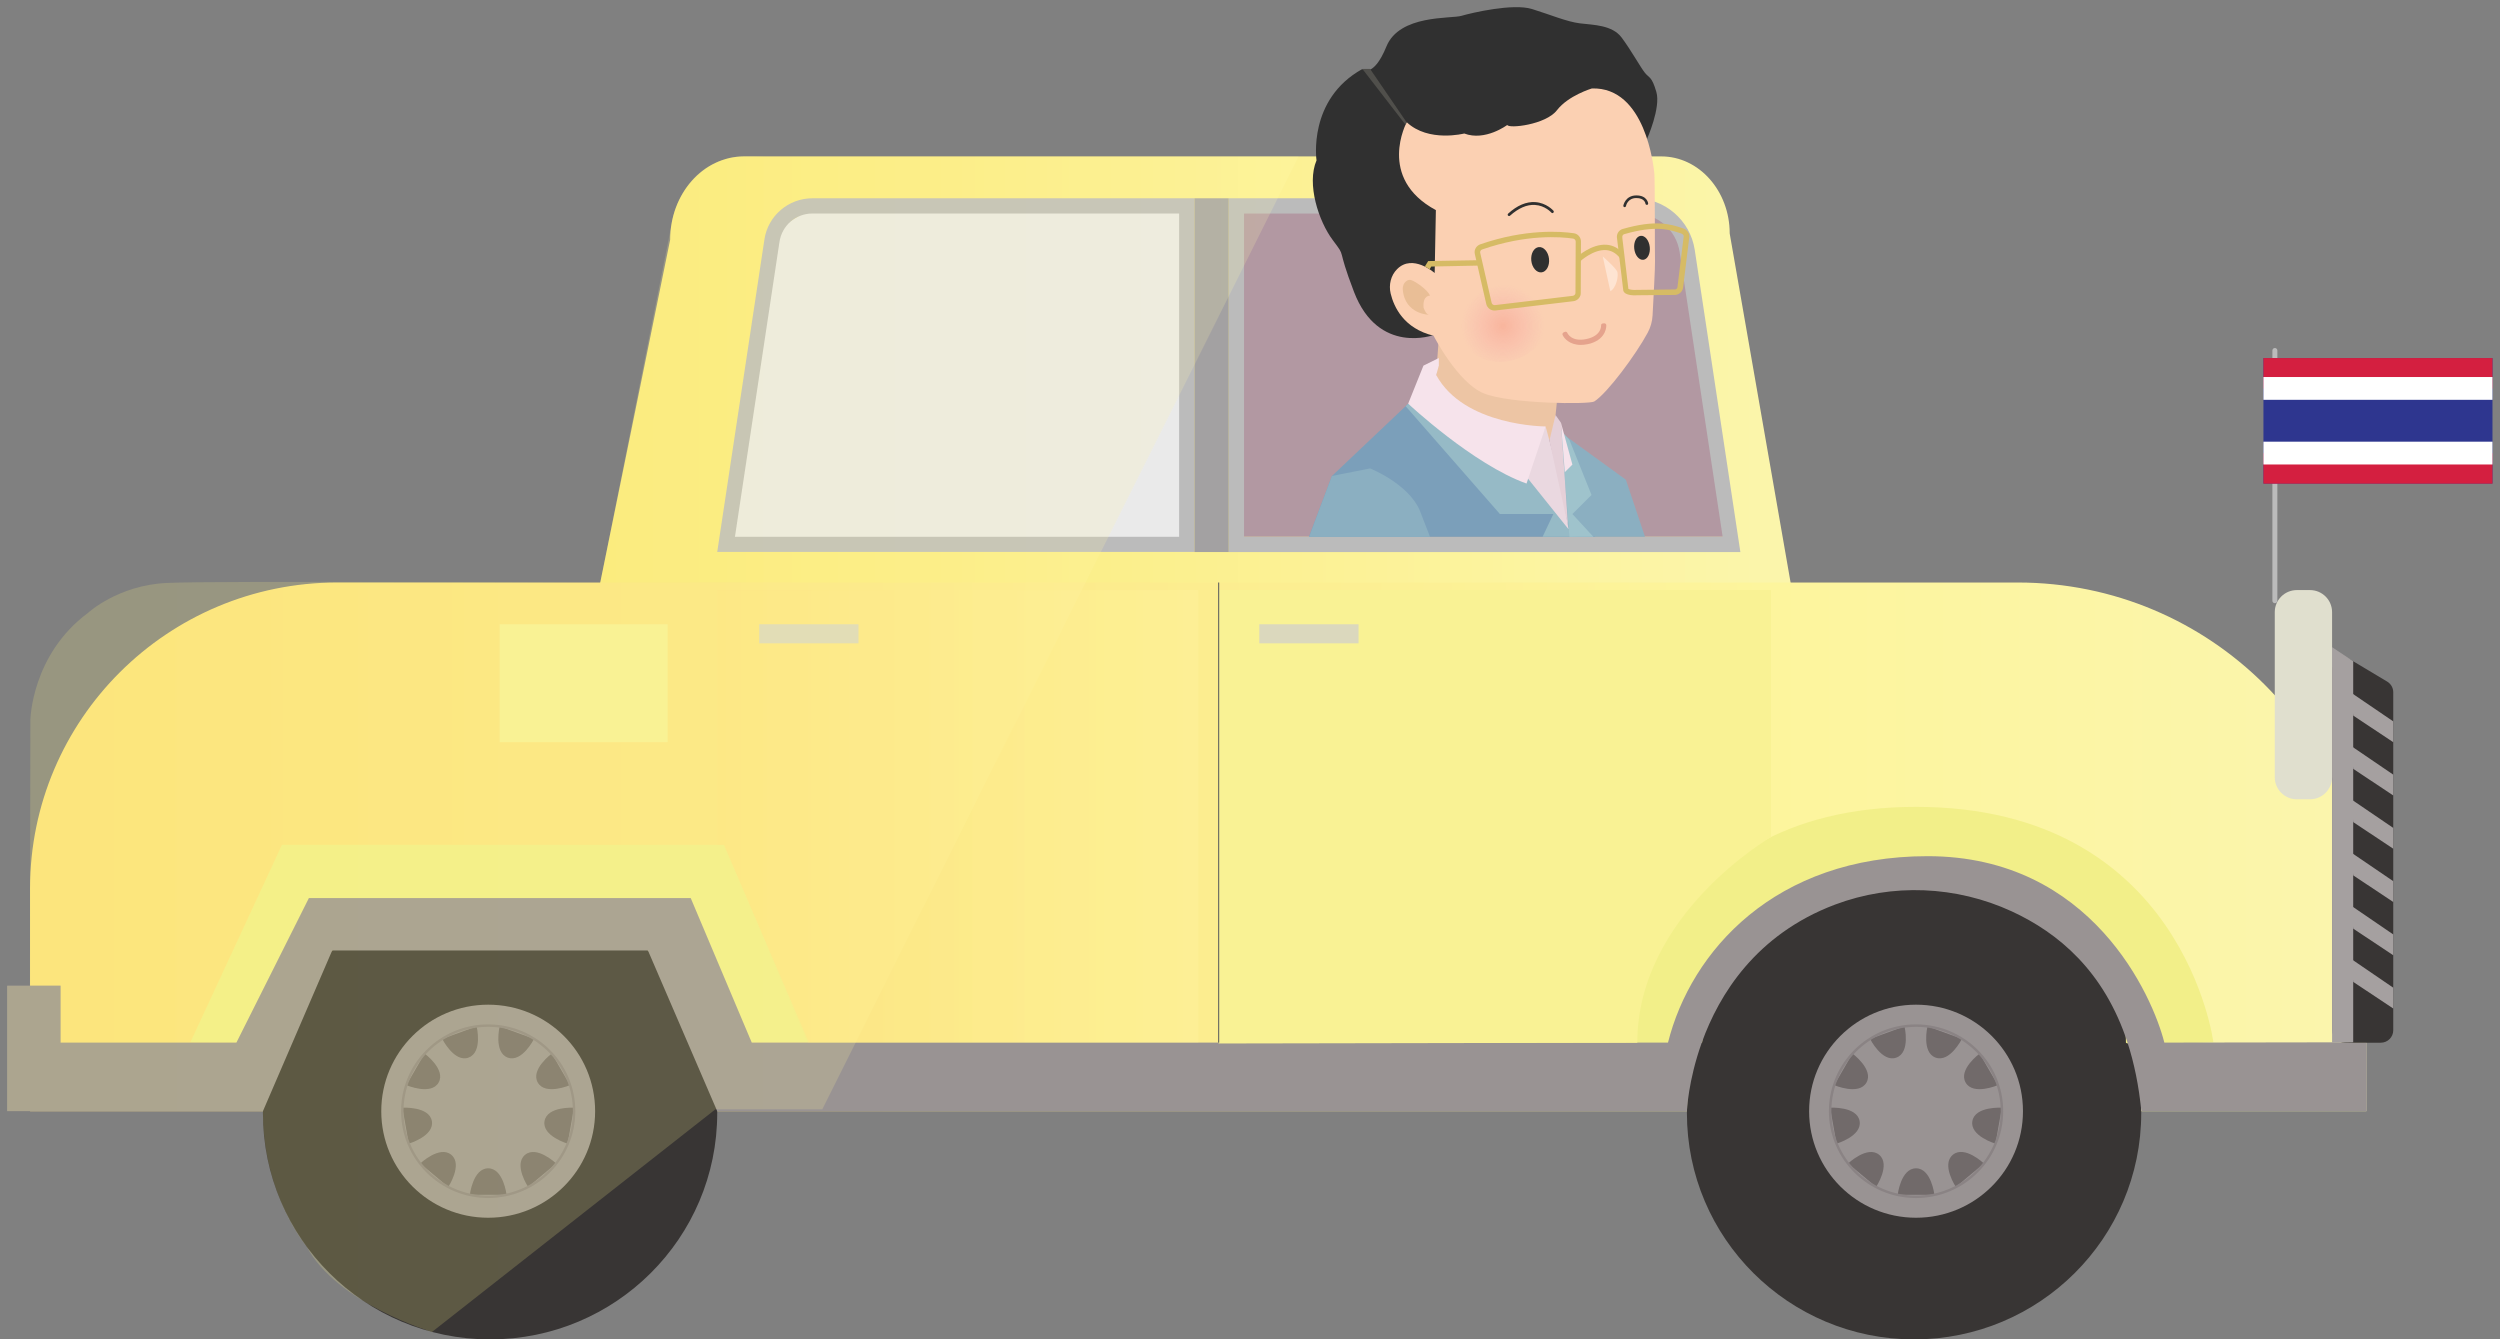 <?xml version="1.0" encoding="utf-8"?>
<!-- Generator: Adobe Illustrator 17.0.0, SVG Export Plug-In . SVG Version: 6.00 Build 0)  -->
<!DOCTYPE svg PUBLIC "-//W3C//DTD SVG 1.1//EN" "http://www.w3.org/Graphics/SVG/1.1/DTD/svg11.dtd">
<svg version="1.1" id="Layer_1" xmlns="http://www.w3.org/2000/svg" xmlns:xlink="http://www.w3.org/1999/xlink" x="0px" y="0px"
	 width="700px" height="375px" viewBox="0 0 700 375" enable-background="new 0 0 700 375" xml:space="preserve">
<rect x="0" y="0" width="700" height="375" fill="#808080" stroke="none"/>
<g id="รถในหลวง">
	<g>
		
			<line fill="none" stroke="#BBBBBB" stroke-width="1.388" stroke-linecap="round" stroke-miterlimit="10" x1="636.965" y1="168.198" x2="636.965" y2="98.14"/>
		
			<linearGradient id="SVGID_1_" gradientUnits="userSpaceOnUse" x1="124.415" y1="462.83" x2="395.671" y2="462.83" gradientTransform="matrix(1.304 0 0 -1.304 -5.301 734.334)">
			<stop  offset="3.356507e-007" style="stop-color:#FAE979"/>
			<stop  offset="0.293" style="stop-color:#FBED83"/>
			<stop  offset="0.78" style="stop-color:#FCF4A0"/>
			<stop  offset="1" style="stop-color:#FBF5AD"/>
		</linearGradient>
		<path fill="url(#SVGID_1_)" d="M510.835,217.39H156.993L187.64,67.146c0-12.889,9.271-23.353,20.729-23.353h256.788
			c10.565,0,19.158,9.666,19.158,21.573L510.835,217.39z"/>
		<path fill="#B298A2" d="M347.282,58.707v91.601h135.771c0,0-8.563-91.601-17.095-89.453L347.282,58.707z"/>
		
			<linearGradient id="SVGID_2_" gradientUnits="userSpaceOnUse" x1="10.51" y1="381.164" x2="512.031" y2="381.164" gradientTransform="matrix(1.304 0 0 -1.304 -5.301 734.334)">
			<stop  offset="2.024560e-007" style="stop-color:#FBE27C"/>
			<stop  offset="0.289" style="stop-color:#FBE683"/>
			<stop  offset="0.746" style="stop-color:#FDF59D"/>
			<stop  offset="0.957" style="stop-color:#FBF5AA"/>
			<stop  offset="1" style="stop-color:#FBF5AD"/>
		</linearGradient>
		<path fill="url(#SVGID_2_)" d="M662.623,311.139H8.409v-62.326c0-47.35,38.501-85.709,86.027-85.709h470.516
			c53.933,0,97.639,43.545,97.639,97.278v50.757H662.623z"/>
		<ellipse fill="#383534" cx="137.219" cy="311.661" rx="63.604" ry="63.369"/>
		<path fill="#EDC5A4" d="M402.847,94.917l-1.078,14.914c0,0,9.61,11.723,19.251,11.723c0,0,11.766,3.191,13.891,1.074l1.078-10.648
			L402.847,94.917z"/>
		<ellipse fill="#383534" cx="535.938" cy="311.661" rx="63.604" ry="63.369"/>
		<g>
			<ellipse fill="#999393" cx="136.695" cy="311.139" rx="29.939" ry="29.828"/>
			<path fill="#716A6A" d="M131.552,334.553c0,0,0.862-7.426,5.144-7.426c4.281,0,5.144,7.426,5.144,7.426H131.552z"/>
			<path fill="#716A6A" d="M147.876,332.344c0,0-4.158-6.229-0.862-8.991c3.265-2.731,8.717,2.424,8.717,2.424L147.876,332.344z"/>
			<path fill="#716A6A" d="M158.934,320.222c0,0-7.207-2.117-6.468-6.322c0.739-4.204,8.255-3.744,8.255-3.744L158.934,320.222z"/>
			<path fill="#716A6A" d="M159.611,303.835c0,0-6.899,2.977-9.025-0.706c-2.125-3.682,3.912-8.132,3.912-8.132L159.611,303.835z"/>
			<path fill="#716A6A" d="M149.539,290.885c0,0-3.357,6.69-7.361,5.248c-4.004-1.442-2.279-8.746-2.279-8.746L149.539,290.885z"/>
			<path fill="#716A6A" d="M133.461,287.387c0,0,1.756,7.273-2.279,8.746c-4.004,1.442-7.361-5.248-7.361-5.248L133.461,287.387z"/>
			<path fill="#716A6A" d="M118.892,294.997c0,0,6.037,4.45,3.912,8.132c-2.125,3.682-9.025,0.706-9.025,0.706L118.892,294.997z"/>
			<path fill="#716A6A" d="M112.671,310.157c0,0,7.515-0.46,8.255,3.744c0.739,4.204-6.468,6.322-6.468,6.322L112.671,310.157z"/>
			<path fill="#716A6A" d="M117.66,325.777c0,0,5.452-5.155,8.717-2.424s-0.862,8.991-0.862,8.991L117.66,325.777z"/>
			
				<ellipse fill="none" stroke="#8A8384" stroke-width="0.694" stroke-miterlimit="10" cx="136.695" cy="311.139" rx="24.056" ry="23.967"/>
		</g>
		<g>
			<polygon fill="#F2EF89" points="53.317,291.837 78.943,236.569 202.671,236.569 226.48,291.837 205.998,291.96 182.804,263.697 
				91.11,263.697 67.917,291.96 			"/>
		</g>
		<g>
			<ellipse fill="#999393" cx="536.492" cy="311.139" rx="29.939" ry="29.828"/>
			<path fill="#716A6A" d="M531.349,334.553c0,0,0.862-7.426,5.144-7.426s5.144,7.426,5.144,7.426H531.349z"/>
			<path fill="#716A6A" d="M547.642,332.344c0,0-4.158-6.229-0.862-8.991c3.296-2.762,8.717,2.424,8.717,2.424L547.642,332.344z"/>
			<path fill="#716A6A" d="M558.731,320.222c0,0-7.207-2.117-6.468-6.322c0.739-4.204,8.255-3.744,8.255-3.744L558.731,320.222z"/>
			<path fill="#716A6A" d="M559.408,303.835c0,0-6.899,2.977-9.025-0.706c-2.125-3.682,3.912-8.132,3.912-8.132L559.408,303.835z"/>
			<path fill="#716A6A" d="M549.337,290.885c0,0-3.357,6.69-7.362,5.248c-4.004-1.442-2.279-8.746-2.279-8.746L549.337,290.885z"/>
			<path fill="#716A6A" d="M533.258,287.387c0,0,1.756,7.273-2.279,8.746c-4.004,1.442-7.361-5.248-7.361-5.248L533.258,287.387z"/>
			<path fill="#716A6A" d="M518.689,294.997c0,0,6.037,4.45,3.912,8.132c-2.125,3.682-9.025,0.706-9.025,0.706L518.689,294.997z"/>
			<path fill="#716A6A" d="M512.437,310.157c0,0,7.515-0.46,8.255,3.744c0.739,4.204-6.468,6.322-6.468,6.322L512.437,310.157z"/>
			<path fill="#716A6A" d="M517.457,325.777c0,0,5.452-5.155,8.717-2.424c3.265,2.731-0.862,8.991-0.862,8.991L517.457,325.777z"/>
			
				<ellipse fill="none" stroke="#8A8384" stroke-width="0.694" stroke-miterlimit="10" cx="536.492" cy="311.139" rx="24.056" ry="23.967"/>
		</g>
		<path fill="#F2EF89" d="M455.27,292.174c0,0,6.376-66.253,81.222-66.253c74.846,0,83.255,65.916,83.255,65.916
			s-24.487,1.166-24.487,0.092c0-40.108-55.596-46.859-55.596-46.859s-60.062,8.684-63.081,46.859L455.27,292.174z"/>
		<path fill="#999393" d="M8.409,311.139h65.206l19.405-45.018h88.399l19.405,45.018h271.511c0,0,0.308-8.5,4.189-19.272
			c4.805-13.38,15.154-30.227,37.269-38.574c16.047-6.045,33.974-5.278,49.528,1.903c12.936,5.984,25.842,16.632,32.403,36.794
			c1.817,5.616,3.142,11.937,3.85,19.118h63.081v-19.272l-56.643,0.092c-3.203-12.766-20.298-52.199-66.284-52.199
			c-42.752,0-66.284,26.636-72.69,52.199H210.494L193.4,251.452H86.49l-20.298,40.476H8.471v19.21H8.409z"/>
		<path fill="#383534" d="M653.044,187.746v100.746c0,1.903,1.571,3.468,3.481,3.468h10.103c1.91,0,3.481-1.565,3.481-3.468v-94.67
			c0-1.227-0.647-2.332-1.694-2.977l-10.103-6.045C656,183.388,653.044,185.046,653.044,187.746z"/>
		<polygon fill="#A5A0A0" points="652.982,181.21 652.982,291.96 658.896,291.837 658.896,185.138 		"/>
		<polygon fill="#A5A0A0" points="658.341,193.975 670.107,201.985 670.107,207.815 658.896,200.358 		"/>
		<polygon fill="#A5A0A0" points="658.341,208.889 670.107,216.899 670.107,222.729 658.896,215.272 		"/>
		<polygon fill="#A5A0A0" points="658.341,223.803 670.107,231.813 670.107,237.643 658.896,230.186 		"/>
		<polygon fill="#A5A0A0" points="658.341,238.717 670.107,246.727 670.107,252.557 658.896,245.1 		"/>
		<polygon fill="#A5A0A0" points="658.341,253.601 670.107,261.641 670.107,267.471 658.896,260.014 		"/>
		<polygon fill="#EAEAEA" points="332.313,58.707 332.313,151.382 205.104,151.382 217.918,64.046 226.48,58.707 		"/>
		<polygon fill="#A5A0A0" points="658.341,268.515 670.107,276.555 670.107,282.385 658.896,274.928 		"/>
		<path fill="#E0DFCE" d="M646.791,223.803h-3.665c-3.419,0-6.191-2.762-6.191-6.168V171.39c0-3.406,2.772-6.168,6.191-6.168h3.665
			c3.419,0,6.191,2.762,6.191,6.168v46.246C652.982,221.011,650.21,223.803,646.791,223.803z"/>
		<path fill="#F9F294" d="M495.866,165.222v69.169c0,0-37.392,21.573-37.423,57.569l-117.229,0.215V165.222L495.866,165.222
			L495.866,165.222z"/>
		<rect x="352.61" y="174.796" fill="#DBD8BD" width="27.783" height="5.34"/>
		
			<linearGradient id="SVGID_3_" gradientUnits="userSpaceOnUse" x1="158.015" y1="387.704" x2="261.27" y2="387.704" gradientTransform="matrix(1.304 0 0 -1.304 -5.301 734.334)">
			<stop  offset="3.356507e-007" style="stop-color:#FBDB79"/>
			<stop  offset="0.293" style="stop-color:#FCE283"/>
			<stop  offset="0.78" style="stop-color:#FDF59F"/>
			<stop  offset="1" style="stop-color:#FBF5AD"/>
		</linearGradient>
		<polygon opacity="0.19" fill="url(#SVGID_3_)" enable-background="new    " points="200.823,165.222 200.823,236.569 
			202.979,236.569 226.172,291.96 335.516,291.96 335.516,165.222 		"/>
		<rect x="212.589" y="174.796" fill="#DBD8BD" width="27.783" height="5.34"/>
		<g>
			<path fill="#BBBBBB" d="M457.704,59.781c6.345,0,11.643,4.542,12.598,10.802l12.043,79.725H348.329V70.429V59.781H457.704
				 M457.704,55.515H344.079v14.914v84.144h143.225l-12.782-84.635C473.258,61.653,466.112,55.515,457.704,55.515L457.704,55.515z"
				/>
		</g>
		<g>
			<path fill="#BBBBBB" d="M330.156,59.781v90.527H205.782l12.474-82.61c0.708-4.603,4.589-7.917,9.24-7.917H330.156
				 M334.438,55.515H227.497c-6.745,0-12.474,4.91-13.46,11.538l-13.214,87.489h133.615L334.438,55.515L334.438,55.515z"/>
		</g>
		<rect x="334.438" y="55.515" fill="#A3A1A2" width="9.61" height="99.058"/>
		<rect x="2.002" y="275.971" fill="#999393" width="14.969" height="35.137"/>
		<g>
			<rect x="633.762" y="100.257" fill="#2E368F" width="64.128" height="35.137"/>
			<rect x="633.762" y="100.257" fill="#D41F40" width="64.128" height="8.531"/>
			<rect x="633.762" y="126.893" fill="#D41F40" width="64.128" height="8.531"/>
			<rect x="633.762" y="123.671" fill="#FFFFFF" width="64.128" height="6.383"/>
			<rect x="633.762" y="105.566" fill="#FFFFFF" width="64.128" height="6.383"/>
		</g>
		<g>
			<path fill="#303030" d="M401.492,93.782c0,0-15.524,5.769-22.362-12.029c-5.144-13.441-1.94-9.175-5.945-14.515
				c-3.943-5.247-7.392-15.681-4.559-22.34c0,0-2.526-17.062,12.813-25.562c0,0,3.049,2.731,6.745-6.291
				c3.665-9.053,18.142-7.733,21.068-8.623c2.926-0.859,14.415-3.529,19.682-1.903c5.267,1.626,9.733,3.56,13.46,4.02
				s9.025,0.43,11.674,3.989c2.68,3.59,5.205,8.224,6.499,9.851c1.294,1.596,1.91,0.951,3.203,5.34
				c1.324,4.388-2.618,13.226-2.618,13.226L401.492,93.782z"/>
			<path fill="#FBD0B2" d="M401.707,76.444c0,0-6.129-5.462-10.503-1.105c-1.786,1.78-2.402,4.419-1.817,6.874
				c0.924,3.774,3.665,9.758,12.012,11.784c0,0,6.715,13.103,13.984,16.111c7.269,3.007,29.692,3.161,31.017,2.302
				c3.604-2.271,11.612-13.042,14.969-19.272c0.801-1.504,1.263-3.13,1.355-4.849c0.246-4.388,0.739-13.901,0.678-15.129
				c-0.062-1.565,0-22.647-0.185-24.58c-0.185-1.933-2.495-24.304-17.495-23.813c0,0-6.591,1.964-9.764,6.076
				c-3.142,4.112-13.583,5.217-13.922,4.143c0,0-6.191,4.634-12.043,2.394c0,0-10.01,2.578-16.109-3.161
				c0,0-8.47,15.65,8.162,24.611L401.707,76.444z"/>
			
				<radialGradient id="SVGID_4_" cx="876.982" cy="2631.973" r="6.05" gradientTransform="matrix(1.851 -0.55 -0.552 -1.844 250.367 5426.983)" gradientUnits="userSpaceOnUse">
				<stop  offset="6.713014e-007" style="stop-color:#F3776B;stop-opacity:0.3"/>
				<stop  offset="0.577" style="stop-color:#F27893;stop-opacity:0.127"/>
				<stop  offset="1" style="stop-color:#F27BAA;stop-opacity:0"/>
			</radialGradient>
			<path fill="url(#SVGID_4_)" d="M433.155,86.939c1.694,5.616-2.372,11.815-9.025,13.779c-6.684,1.995-13.46-0.982-15.154-6.598
				c-1.694-5.616,2.372-11.815,9.025-13.779C424.685,78.346,431.492,81.323,433.155,86.939z"/>
			<g>
				<path fill="#D6BB65" d="M440.978,84.238c-0.123,0.031-0.246,0.061-0.4,0.092l-21.838,2.608c-1.201,0.153-2.31-0.644-2.587-1.811
					l-3.203-13.993c-0.277-1.166,0.4-2.332,1.54-2.731c12.69-4.388,22.546-3.621,26.181-3.099c1.14,0.153,2.002,1.166,2.002,2.332
					l-0.062,14.392C442.642,83.042,441.933,83.931,440.978,84.238z M414.459,70.797l3.203,13.993
					c0.092,0.399,0.493,0.675,0.893,0.644l21.838-2.608c0.4-0.061,0.739-0.399,0.739-0.798l0.062-14.392
					c0-0.399-0.308-0.767-0.708-0.829c-3.542-0.522-13.09-1.258-25.472,3.038C414.613,69.969,414.366,70.368,414.459,70.797
					L414.459,70.797z"/>
			</g>
			<g>
				<path fill="#D6BB65" d="M469.562,82.489c-0.123,0.031-0.246,0.061-0.4,0.092h-0.092l-10.596,0.092
					c-0.462,0.031-3.604,0.246-3.973-1.381V81.2l-1.725-14.392c-0.246-1.197,0.431-2.363,1.571-2.7c0,0,0,0,0.031,0
					c9.271-2.67,13.429-1.32,16.756-0.215c1.17,0.368,1.879,1.258,1.879,2.302v0.092l-1.725,14.055
					C471.225,81.323,470.517,82.213,469.562,82.489z M469.038,81.047c0.4-0.061,0.678-0.399,0.678-0.798v-0.092l1.725-14.024
					c-0.031-0.491-0.585-0.737-0.832-0.798c-3.296-1.074-7.023-2.302-15.862,0.245l0,0c-0.37,0.123-0.585,0.522-0.493,0.951v0.092
					l1.694,14.269c0.339,0.215,1.602,0.368,2.372,0.276h0.092L469.038,81.047z"/>
			</g>
			<g>
				<path fill="#D6BB65" d="M453.545,72.209c-1.047-1.32-2.341-2.056-3.789-2.179c-3.604-0.276-7.331,3.13-7.361,3.191l-1.047-1.105
					c0.185-0.153,4.22-3.897,8.501-3.59c1.91,0.153,3.573,1.074,4.897,2.762L453.545,72.209z"/>
			</g>
			<g>
				<polygon fill="#D6BB65" points="414.336,74.357 400.752,74.633 400.29,75.4 398.966,74.603 399.89,73.099 414.305,72.853 				
					"/>
			</g>
			
				<ellipse transform="matrix(-0.108 -0.994 0.994 -0.108 405.599 509.329)" fill="#303030" cx="431.344" cy="72.665" rx="3.56" ry="2.495"/>
			
				<ellipse transform="matrix(-0.108 -0.994 0.994 -0.108 440.519 533.982)" fill="#303030" cx="459.866" cy="69.323" rx="3.376" ry="2.187"/>
			<path fill="#FEE4D2" d="M448.771,71.81c0,0,3.758,3.253,4.096,4.358c0.339,1.105-0.277,4.45-1.971,5.37"/>
			<path fill="#E5A38D" d="M449.757,91.02c0-0.153-0.062-0.276-0.185-0.368c-0.092-0.092-0.246-0.123-0.4-0.123l-0.37,0.031
				c-0.308,0.031-0.524,0.276-0.493,0.552c0,0.123,0.154,2.885-4.066,3.805s-5.359-1.596-5.39-1.718
				c-0.123-0.276-0.431-0.399-0.708-0.276l-0.339,0.153c-0.277,0.123-0.4,0.43-0.277,0.706c0.37,0.89,1.91,2.793,5.082,2.793
				c0.585,0,1.263-0.061,1.971-0.215c0.277-0.061,0.524-0.123,0.77-0.184l0,0C449.942,94.764,449.788,91.174,449.757,91.02z"/>
			<g>
				<path fill="#303030" d="M434.788,59.658c-0.154,0.031-0.308,0-0.4-0.123c-0.031-0.031-1.756-1.995-4.589-2.148
					c-2.279-0.153-4.62,0.89-6.992,3.007c-0.154,0.153-0.4,0.123-0.554-0.031c-0.154-0.153-0.123-0.399,0.031-0.552
					c2.526-2.302,5.082-3.376,7.577-3.222c3.172,0.215,5.021,2.332,5.113,2.424c0.123,0.153,0.123,0.399-0.031,0.522
					C434.88,59.627,434.818,59.658,434.788,59.658z"/>
			</g>
			<g>
				<path fill="#303030" d="M461.215,57.356c-0.031,0-0.062,0-0.062,0c-0.216,0.031-0.4-0.123-0.431-0.338
					c0-0.061-0.216-1.596-2.587-1.565c-2.433,0.031-2.834,2.148-2.864,2.24c-0.031,0.215-0.246,0.338-0.431,0.307
					c-0.216-0.031-0.339-0.246-0.308-0.43c0-0.031,0.524-2.823,3.604-2.854c3.111-0.031,3.357,2.24,3.357,2.24
					C461.492,57.142,461.4,57.326,461.215,57.356z"/>
			</g>
			<path fill="#E9BE96" d="M392.775,80.955c-0.062-0.89,0.339-1.811,1.078-2.302c0.37-0.245,0.77-0.368,1.232-0.245
				c1.324,0.399,4.867,2.915,5.298,4.388c0,0-2.064-0.184-1.786,3.314c0,0,0.554,1.811,1.386,1.964
				C400.783,88.228,393.237,88.258,392.775,80.955z"/>
			<polygon fill="#504F4B" points="383.627,19.304 393.853,34.249 393.545,34.924 381.471,19.304 			"/>
		</g>
		<polygon fill="#7B9FBA" points="394.315,113.023 372.939,133.276 366.502,150.308 440.27,150.308 446.677,150.308 
			438.145,132.202 		"/>
		<polygon fill="#96BAC6" points="393.576,113.729 419.972,143.925 434.942,143.925 431.923,150.308 441.348,150.308 
			427.457,133.276 394.315,113.023 		"/>
		<path fill="#8BAFC1" d="M438.022,121.83l17.218,12.49l5.359,15.988h-20.298l-1.078-2.117
			C439.192,148.19,434.695,122.137,438.022,121.83z"/>
		<polygon fill="#9FC3CC" points="439.438,123.18 445.629,138.585 440.27,143.925 446.153,150.308 439.438,150.308 437.067,120.48 
					"/>
		<polygon fill="#EAD8E0" points="432.785,119.436 437.067,135.394 439.192,148.19 426.379,132.202 		"/>
		<path fill="#F6E3EB" d="M402.847,100.257l-4.281,2.117l-4.281,10.648c0,0,18.173,17.031,33.142,22.371l5.359-15.988
			c0,0-22.824,0-30.647-14.392l0.739-2.67v-2.087H402.847z"/>
		<polygon fill="#E5D0D8" points="435.558,116.214 437.067,118.362 439.069,147.423 433.833,123.364 		"/>
		<polygon fill="#F6E3EB" points="437.067,118.362 440.27,130.085 438.145,132.202 		"/>
		<path fill="#8BAFC1" d="M372.939,133.276l10.688-2.117c0,0,10.688,4.266,13.891,11.723l2.895,7.457h-33.881L372.939,133.276z"/>
		
			<linearGradient id="SVGID_5_" gradientUnits="userSpaceOnUse" x1="5.599" y1="403.247" x2="282.805" y2="403.247" gradientTransform="matrix(1.304 0 0 -1.304 -5.301 734.334)">
			<stop  offset="1.331947e-007" style="stop-color:#FAF17C"/>
			<stop  offset="0.293" style="stop-color:#FBF287"/>
			<stop  offset="0.78" style="stop-color:#FBF4A0"/>
			<stop  offset="1" style="stop-color:#FBF5AD"/>
		</linearGradient>
		<path opacity="0.19" fill="url(#SVGID_5_)" enable-background="new    " d="M363.606,43.823L230.238,310.617h-29.939
			l-79.343,62.326c0,0-26.674-7.948-35.144-23.967c0,0-12.197-14.423-12.197-37.837H2.002v-35.137h6.376l0.123-74.416
			c0,0,0.308-18.259,16.14-29.981c0,0,8.347-7.733,21.992-8.378c13.645-0.675,121.448,0,121.448,0l20.329-102.25
			c0,0,2.495-12.95,14.661-16.387c0,0,2.279-1.32,10.965-0.767H363.606z"/>
		<rect x="139.899" y="174.796" fill="#F9F294" width="47.033" height="33.019"/>
		
			<line fill="none" stroke="#737264" stroke-width="0.347" stroke-miterlimit="10" x1="341.214" y1="163.104" x2="341.214" y2="291.96"/>
	</g>
</g>
<g id="Layer_6">
</g>
</svg>
